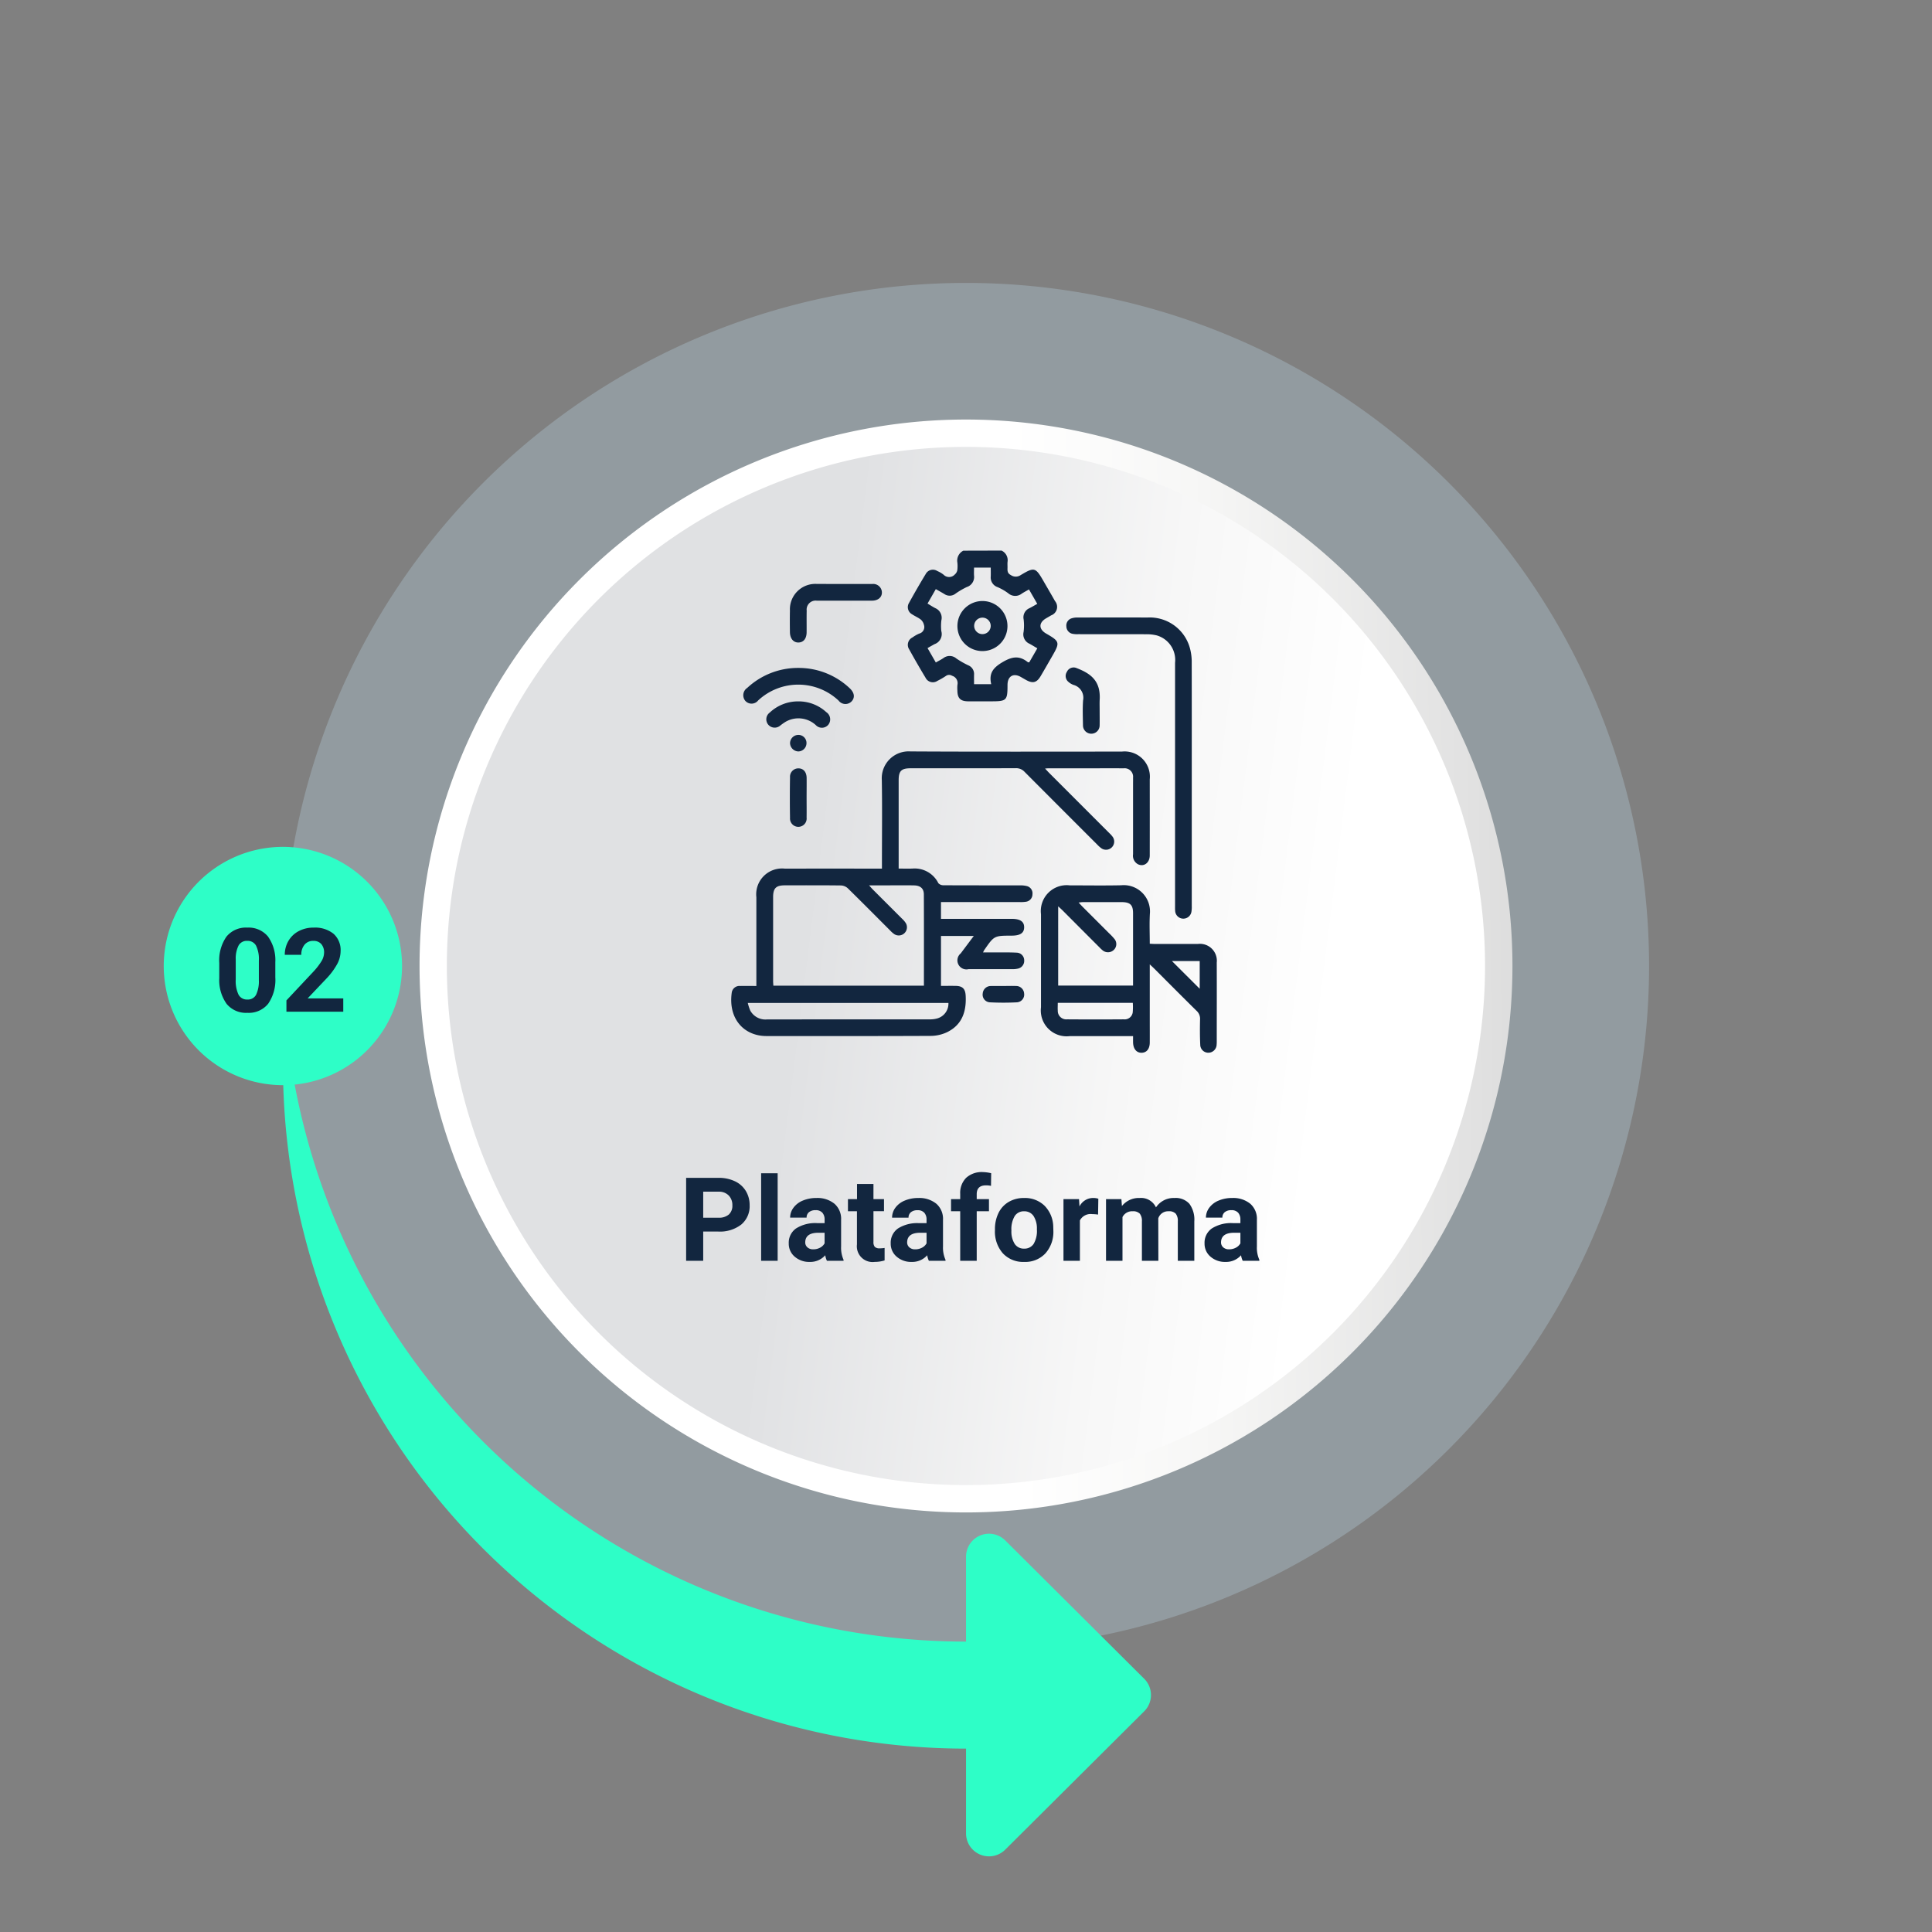 <svg xmlns="http://www.w3.org/2000/svg" xmlns:xlink="http://www.w3.org/1999/xlink" width="231.871" height="231.871" viewBox="0 0 231.871 231.871">
  <rect x="0" y="0" width="231.871" height="231.871" fill="#808080" stroke="none"/>
  <defs>
    <linearGradient id="linear-gradient" x1="0.317" y1="0.753" x2="0.831" y2="1.256" gradientUnits="objectBoundingBox">
      <stop offset="0" stop-color="#fff"/>
      <stop offset="0.231" stop-color="#f7f7f6"/>
      <stop offset="0.589" stop-color="#e1e1e1"/>
      <stop offset="1" stop-color="#c1c1c0"/>
    </linearGradient>
    <linearGradient id="linear-gradient-2" x1="0.495" y1="0.947" x2="0.182" y2="0.545" gradientUnits="objectBoundingBox">
      <stop offset="0" stop-color="#fff"/>
      <stop offset="0.38" stop-color="#f7f7f7"/>
      <stop offset="0.968" stop-color="#e1e2e4"/>
      <stop offset="0.994" stop-color="#e0e1e3"/>
    </linearGradient>
  </defs>
  <g id="Grupo_1077890" data-name="Grupo 1077890" transform="translate(5111 10287.318)">
    <path id="Trazado_824460" data-name="Trazado 824460" d="M81.979,0A81.979,81.979,0,1,1,0,81.979,81.979,81.979,0,0,1,81.979,0Z" transform="translate(-5111 -10171.383) rotate(-45)" fill="#929ba0"/>
    <path id="Trazado_188205" data-name="Trazado 188205" d="M829.493,746.27l-9.711,9.667-6.971,6.939a2.758,2.758,0,0,1-4.7-1.955V750.745a81.979,81.979,0,0,1-81.979-81.979q0-3.241.249-6.421a81.985,81.985,0,0,0,81.73,75.557V727.708a2.759,2.759,0,0,1,4.7-1.955l6.971,6.939,9.711,9.668A2.758,2.758,0,0,1,829.493,746.27Z" transform="translate(-5803.171 -10828.202)" fill="#2efec7"/>
    <path id="Trazado_826428" data-name="Trazado 826428" d="M14.3,0A14.3,14.3,0,1,1,0,14.3,14.3,14.3,0,0,1,14.3,0Z" transform="translate(-5093.473 -10159.582) rotate(-80.689)" fill="#2efec7"/>
    <path id="Trazado_826429" data-name="Trazado 826429" d="M65.583,0A65.583,65.583,0,1,1,0,65.583,65.583,65.583,0,0,1,65.583,0Z" transform="translate(-5087.813 -10171.384) rotate(-45)" fill="url(#linear-gradient)"/>
    <path id="Trazado_826430" data-name="Trazado 826430" d="M62.3,0A62.3,62.3,0,1,1,0,62.3,62.3,62.3,0,0,1,62.3,0Z" transform="translate(-5083.176 -10171.384) rotate(-45)" fill="url(#linear-gradient-2)"/>
    <path id="Trazado_826431" data-name="Trazado 826431" d="M2.939-3.507V0H.889V-9.953H4.771a4.492,4.492,0,0,1,1.972.41A3.022,3.022,0,0,1,8.053-8.377a3.25,3.25,0,0,1,.458,1.719,2.858,2.858,0,0,1-1,2.307,4.171,4.171,0,0,1-2.772.844Zm0-1.661H4.771a1.8,1.8,0,0,0,1.241-.383,1.392,1.392,0,0,0,.427-1.094,1.642,1.642,0,0,0-.431-1.183,1.609,1.609,0,0,0-1.189-.465H2.939ZM11.874,0H9.892V-10.5h1.982Zm5.913,0a2.194,2.194,0,0,1-.2-.663,2.39,2.39,0,0,1-1.866.8,2.626,2.626,0,0,1-1.8-.629,2.023,2.023,0,0,1-.714-1.586,2.09,2.09,0,0,1,.872-1.8A4.3,4.3,0,0,1,16.6-4.519h.909v-.424a1.219,1.219,0,0,0-.263-.82,1.035,1.035,0,0,0-.831-.308,1.177,1.177,0,0,0-.783.239.813.813,0,0,0-.284.656H13.371a1.984,1.984,0,0,1,.4-1.189,2.621,2.621,0,0,1,1.121-.858,4.086,4.086,0,0,1,1.627-.311,3.228,3.228,0,0,1,2.17.687,2.4,2.4,0,0,1,.8,1.931v3.206a3.536,3.536,0,0,0,.294,1.593V0ZM16.153-1.374a1.7,1.7,0,0,0,.807-.195,1.28,1.28,0,0,0,.547-.523V-3.363h-.738q-1.483,0-1.579,1.025l-.007.116a.791.791,0,0,0,.26.608A1.009,1.009,0,0,0,16.153-1.374Zm7.219-7.841V-7.4h1.265v1.449H23.372v3.691a.881.881,0,0,0,.157.588.79.79,0,0,0,.6.178,3.151,3.151,0,0,0,.581-.048v1.5a4.067,4.067,0,0,1-1.2.178,1.886,1.886,0,0,1-2.119-2.1V-5.947h-1.08V-7.4H21.4V-9.215ZM30.023,0a2.194,2.194,0,0,1-.2-.663,2.39,2.39,0,0,1-1.866.8,2.626,2.626,0,0,1-1.8-.629,2.023,2.023,0,0,1-.714-1.586,2.09,2.09,0,0,1,.872-1.8,4.3,4.3,0,0,1,2.519-.636h.909v-.424a1.219,1.219,0,0,0-.263-.82,1.035,1.035,0,0,0-.831-.308,1.177,1.177,0,0,0-.783.239.813.813,0,0,0-.284.656H25.607A1.984,1.984,0,0,1,26-6.364a2.621,2.621,0,0,1,1.121-.858,4.086,4.086,0,0,1,1.627-.311,3.228,3.228,0,0,1,2.17.687,2.4,2.4,0,0,1,.8,1.931v3.206A3.536,3.536,0,0,0,32.02-.116V0ZM28.39-1.374a1.7,1.7,0,0,0,.807-.195,1.28,1.28,0,0,0,.547-.523V-3.363H29q-1.483,0-1.579,1.025l-.007.116a.791.791,0,0,0,.26.608A1.009,1.009,0,0,0,28.39-1.374ZM33.783,0V-5.947h-1.1V-7.4h1.1v-.629A2.553,2.553,0,0,1,34.5-9.957a2.767,2.767,0,0,1,2-.687,4.656,4.656,0,0,1,1,.136l-.021,1.519a2.519,2.519,0,0,0-.6-.062q-1.114,0-1.114,1.055v.6h1.47v1.449h-1.47V0Zm4.17-3.767a4.387,4.387,0,0,1,.424-1.962A3.1,3.1,0,0,1,39.6-7.062a3.56,3.56,0,0,1,1.849-.472,3.368,3.368,0,0,1,2.444.916,3.676,3.676,0,0,1,1.056,2.488l.014.506a3.866,3.866,0,0,1-.95,2.731A3.3,3.3,0,0,1,41.46.137,3.319,3.319,0,0,1,38.907-.889a3.934,3.934,0,0,1-.954-2.789Zm1.976.14a2.765,2.765,0,0,0,.4,1.612,1.308,1.308,0,0,0,1.135.558,1.311,1.311,0,0,0,1.121-.551,3.025,3.025,0,0,0,.4-1.763,2.737,2.737,0,0,0-.4-1.6,1.311,1.311,0,0,0-1.135-.568,1.29,1.29,0,0,0-1.121.565A3.076,3.076,0,0,0,39.929-3.626Zm10.4-1.918a5.367,5.367,0,0,0-.711-.055,1.447,1.447,0,0,0-1.47.759V0H46.177V-7.4h1.866l.055.882a1.831,1.831,0,0,1,1.647-1.019,2.07,2.07,0,0,1,.615.089Zm2.8-1.853.062.827a2.6,2.6,0,0,1,2.126-.964,1.973,1.973,0,0,1,1.962,1.128,2.54,2.54,0,0,1,2.222-1.128,2.206,2.206,0,0,1,1.791.7,3.221,3.221,0,0,1,.588,2.109V0H59.9V-4.728a1.414,1.414,0,0,0-.246-.922,1.089,1.089,0,0,0-.868-.291,1.233,1.233,0,0,0-1.23.85L57.565,0H55.59V-4.721a1.4,1.4,0,0,0-.253-.932,1.1,1.1,0,0,0-.861-.288,1.28,1.28,0,0,0-1.217.7V0H51.283V-7.4ZM67.689,0a2.194,2.194,0,0,1-.2-.663,2.39,2.39,0,0,1-1.866.8,2.626,2.626,0,0,1-1.8-.629,2.023,2.023,0,0,1-.714-1.586,2.09,2.09,0,0,1,.872-1.8A4.3,4.3,0,0,1,66.5-4.519h.909v-.424a1.219,1.219,0,0,0-.263-.82,1.035,1.035,0,0,0-.831-.308,1.177,1.177,0,0,0-.783.239.813.813,0,0,0-.284.656H63.273a1.984,1.984,0,0,1,.4-1.189,2.621,2.621,0,0,1,1.121-.858,4.086,4.086,0,0,1,1.627-.311,3.228,3.228,0,0,1,2.17.687,2.4,2.4,0,0,1,.8,1.931v3.206a3.536,3.536,0,0,0,.294,1.593V0ZM66.056-1.374a1.7,1.7,0,0,0,.807-.195,1.28,1.28,0,0,0,.547-.523V-3.363h-.738q-1.483,0-1.579,1.025l-.007.116a.791.791,0,0,0,.26.608A1.009,1.009,0,0,0,66.056-1.374Z" transform="translate(-5029.543 -10136.005)" fill="#12263f"/>
    <path id="Trazado_188235" data-name="Trazado 188235" d="M197.831,575.824a1.277,1.277,0,0,1,.719,1.354c-.024.233,0,.47-.005.706-.011.355-.023.659.392.873a1.034,1.034,0,0,0,1.17.02c1.661-1,1.8-.952,2.759.712.461.8.927,1.591,1.378,2.393a1.083,1.083,0,0,1-.461,1.716c-.2.121-.406.237-.609.356-.9.523-.9,1.305.008,1.827,1.643.947,1.676,1.072.725,2.717-.461.8-.915,1.6-1.383,2.391s-.942.915-1.758.46c-.205-.114-.408-.234-.611-.351-.9-.519-1.609-.1-1.609.954,0,1.859-.1,1.963-1.964,1.963-.922,0-1.843.009-2.765,0s-1.277-.371-1.287-1.285a4.157,4.157,0,0,1,.006-.7.92.92,0,0,0-.644-1.081.653.653,0,0,0-.743.023,9.026,9.026,0,0,1-1.017.588.975.975,0,0,1-1.422-.374q-1.017-1.685-1.967-3.41a.983.983,0,0,1,.386-1.421,4.426,4.426,0,0,1,.814-.468.81.81,0,0,0,.575-1.044,1.225,1.225,0,0,0-.369-.631c-.319-.253-.712-.41-1.053-.639a.977.977,0,0,1-.365-1.381q.962-1.75,2-3.46a.971.971,0,0,1,1.383-.358,3.324,3.324,0,0,1,.759.444.923.923,0,0,0,1.351-.032.892.892,0,0,0,.294-.493,3.9,3.9,0,0,0,.009-.939,1.335,1.335,0,0,1,.715-1.418Zm4.293,11.729c-.345-.2-.642-.389-.95-.553a1.224,1.224,0,0,1-.7-1.4,6.064,6.064,0,0,0,.007-1.521,1.189,1.189,0,0,1,.7-1.342c.309-.153.6-.334.936-.52l-.995-1.732c-.332.193-.61.336-.869.507a1.271,1.271,0,0,1-1.623-.048,6.478,6.478,0,0,0-1.266-.731,1.219,1.219,0,0,1-.831-1.275c.015-.361,0-.724,0-1.072h-2.005c0,.343-.02.654,0,.962a1.263,1.263,0,0,1-.868,1.37,9.138,9.138,0,0,0-1.363.8,1.122,1.122,0,0,1-1.316.05c-.33-.2-.667-.386-1.04-.6l-.995,1.736c.346.2.637.4.948.554a1.26,1.26,0,0,1,.714,1.456,5.88,5.88,0,0,0-.01,1.284,1.278,1.278,0,0,1-.809,1.573c-.271.15-.54.3-.842.474l.994,1.729c.329-.189.626-.335.9-.519a1.235,1.235,0,0,1,1.568.041,10.237,10.237,0,0,0,1.421.815,1.121,1.121,0,0,1,.7,1.117c-.009.384,0,.768,0,1.149h2.06c-.309-1.34.258-2,1.4-2.668s2-.773,3,.032c.024.019.072.008.163.014Z" transform="translate(-5188.628 -10797.063)" fill="#12263f"/>
    <path id="Trazado_188236" data-name="Trazado 188236" d="M44.577,782.19c.2.215.338.37.484.517q3.619,3.622,7.239,7.243a2.888,2.888,0,0,1,.425.484.981.981,0,0,1-1.343,1.358,3.134,3.134,0,0,1-.53-.462q-4.373-4.366-8.735-8.744a1.369,1.369,0,0,0-1.079-.436c-4.2.014-8.4.008-12.595.009-1.115,0-1.435.319-1.436,1.433q0,4.973,0,9.947v.659c.571,0,1.093.008,1.615,0a3.177,3.177,0,0,1,3.149,1.75.817.817,0,0,0,.624.25c3.06.016,6.121.009,9.181.014a3.045,3.045,0,0,1,.813.085.893.893,0,0,1,.676.98.9.9,0,0,1-.782.9,3.963,3.963,0,0,1-.7.041q-4.414,0-8.828,0h-.669v2.012h.676q3.914,0,7.827,0c1.008,0,1.487.334,1.478,1.021s-.481.992-1.5.995c-2.1.006-2.1.006-3.286,1.725-.042.06-.068.13-.148.287.626,0,1.186,0,1.746,0,.765,0,1.531-.012,2.294.03a.92.92,0,0,1,.9.915.951.951,0,0,1-.8,1.008,2.747,2.747,0,0,1-.582.056c-1.766,0-3.531,0-5.3,0a1.083,1.083,0,0,1-.935-1.893c.5-.666,1-1.337,1.565-2.088H32.087v5.989c.6,0,1.181-.008,1.763,0,.83.015,1.158.351,1.2,1.183.1,1.911-.44,3.517-2.272,4.392a4.652,4.652,0,0,1-1.925.427c-6.572.03-13.144.021-19.716.018-2.648,0-4.593-2.014-4.167-5.176A.934.934,0,0,1,8,808.286c.622-.012,1.245,0,1.929,0v-.7q0-4.973,0-9.947a3.1,3.1,0,0,1,3.413-3.437q5.444-.006,10.888,0H25v-.676c0-3.316.041-6.632-.015-9.947a3.227,3.227,0,0,1,3.426-3.444c8.455.05,16.91.02,25.366.022a3.031,3.031,0,0,1,3.365,3.333q.006,4.561,0,9.123c0,.9-.716,1.414-1.429,1.056a1.172,1.172,0,0,1-.575-1.2q0-4.237,0-8.475c0-.235.006-.471,0-.706A1.017,1.017,0,0,0,54,782.164c-1.589-.012-3.178,0-4.767,0q-2.119,0-4.237,0C44.886,782.161,44.776,782.175,44.577,782.19ZM30.038,808.25c0-3.7.01-7.323-.008-10.949,0-.72-.42-1.072-1.191-1.087-.98-.02-1.961-.005-2.941-.005H23.456c.205.229.313.36.432.48q1.768,1.768,3.537,3.534a2.643,2.643,0,0,1,.451.537.983.983,0,0,1-1.4,1.3,3.061,3.061,0,0,1-.484-.426c-1.692-1.691-3.375-3.392-5.083-5.067a1.289,1.289,0,0,0-.806-.345c-2.255-.027-4.51-.019-6.764-.014-1.058,0-1.4.351-1.4,1.422q0,5.03,0,10.059c0,.186.02.372.03.559ZM8.9,810.322a5.477,5.477,0,0,0,.3.922,2.077,2.077,0,0,0,2.018,1.057q9.769-.008,19.538-.007a3.2,3.2,0,0,0,.869-.11,1.845,1.845,0,0,0,1.355-1.861Z" transform="translate(-5030.153 -10977.271)" fill="#12263f"/>
    <path id="Trazado_188237" data-name="Trazado 188237" d="M335.114,925.821c0,2.286,0,4.421,0,6.555,0,.942.005,1.883,0,2.825-.006.761-.372,1.213-.974,1.226-.618.013-1.014-.464-1.03-1.246-.005-.272,0-.545,0-.75-2.561,0-5.079,0-7.6,0a3.1,3.1,0,0,1-3.452-3.454q0-5.591,0-11.181a3.106,3.106,0,0,1,3.45-3.46c2.06,0,4.12.036,6.178-.011a3.15,3.15,0,0,1,3.442,3.417c-.068,1.172-.013,2.351-.013,3.6.227.01.432.028.638.028,1.707,0,3.413,0,5.119,0a2.029,2.029,0,0,1,2.281,2.234c.014,3.178,0,6.356,0,9.533a2.685,2.685,0,0,1-.014.293,1,1,0,0,1-.967.993.968.968,0,0,1-1-.952c-.049-1.018-.047-2.039-.023-3.058a1.276,1.276,0,0,0-.426-1.027c-1.706-1.678-3.39-3.378-5.083-5.069C335.508,926.184,335.365,926.057,335.114,925.821Zm-10.993,2.542h8.986v-.509q0-4.087,0-8.173c0-.992-.339-1.328-1.353-1.333-1.548-.007-3.1,0-4.645,0-.148,0-.3.026-.534.049.188.2.312.345.445.478q1.6,1.6,3.2,3.2a7.5,7.5,0,0,1,.646.682.967.967,0,0,1-.074,1.332,1.007,1.007,0,0,1-1.338.044,4.022,4.022,0,0,1-.385-.362q-2.2-2.2-4.4-4.41c-.142-.142-.293-.275-.547-.511Zm-.048,2.075c0,.354-.023.646,0,.934a1.018,1.018,0,0,0,1.111,1.044q3.41.025,6.82,0a.971.971,0,0,0,1.062-.823,7.209,7.209,0,0,0,.012-1.156Zm17.034-5.018h-3.333l3.333,3.326Z" transform="translate(-5308.123 -11097.397)" fill="#12263f"/>
    <path id="Trazado_188238" data-name="Trazado 188238" d="M362.906,663.837q0,7.328,0,14.655a3.431,3.431,0,0,1-.044.7.983.983,0,0,1-1.949-.127c-.021-.214-.012-.431-.012-.647q0-14.567,0-29.135a3.061,3.061,0,0,0-2.21-3.281,5.142,5.142,0,0,0-1.281-.136c-2.707-.012-5.415,0-8.122-.008a2.852,2.852,0,0,1-.7-.047.919.919,0,0,1-.732-.885.9.9,0,0,1,.617-.967,2.194,2.194,0,0,1,.75-.1c2.786-.007,5.572-.014,8.357,0a5,5,0,0,1,5.14,3.814,6.36,6.36,0,0,1,.181,1.629C362.911,654.145,362.906,658.991,362.906,663.837Z" transform="translate(-5330.875 -10857.064)" fill="#12263f"/>
    <path id="Trazado_188239" data-name="Trazado 188239" d="M72.991,609.8c1.137,0,2.274-.01,3.412,0a1.043,1.043,0,0,1,1.153.869c.092.651-.386,1.128-1.168,1.131-2.059.008-4.117,0-6.176,0-.157,0-.314,0-.471,0a1.078,1.078,0,0,0-1.2,1.2c-.02.862,0,1.725-.008,2.588-.008.768-.367,1.215-.968,1.234s-1.024-.458-1.036-1.241c-.012-.863-.017-1.726,0-2.588a3.051,3.051,0,0,1,3.23-3.2C70.834,609.793,71.912,609.8,72.991,609.8Z" transform="translate(-5082.725 -10827.029)" fill="#12263f"/>
    <path id="Trazado_188240" data-name="Trazado 188240" d="M25.753,695.205a8.9,8.9,0,0,1,6.133,2.429c.559.518.659,1.087.277,1.541a1.026,1.026,0,0,1-1.6-.049,7.064,7.064,0,0,0-9.655-.019,1.008,1.008,0,0,1-1.555.034A1.055,1.055,0,0,1,19.6,697.6,8.925,8.925,0,0,1,25.753,695.205Z" transform="translate(-5040.917 -10902.361)" fill="#12263f"/>
    <path id="Trazado_188241" data-name="Trazado 188241" d="M351.2,699.8c0,.627.012,1.254,0,1.88a1,1,0,1,1-2,.008c-.014-1-.058-2,.011-3a1.594,1.594,0,0,0-1.14-1.86,1.793,1.793,0,0,1-.6-.352.916.916,0,0,1-.2-1.222.887.887,0,0,1,1.149-.453c1.609.622,2.88,1.452,2.791,3.7C351.184,698.934,351.2,699.365,351.2,699.8Z" transform="translate(-5330.225 -10901.944)" fill="#12263f"/>
    <path id="Trazado_188242" data-name="Trazado 188242" d="M46.433,729.245a4.9,4.9,0,0,1,3.373,1.291,1.039,1.039,0,0,1,.259,1.493,1,1,0,0,1-1.511.067,3.08,3.08,0,0,0-3.607-.416,6.773,6.773,0,0,0-.672.472,1.015,1.015,0,0,1-1.423-.1,1,1,0,0,1,.168-1.463A4.943,4.943,0,0,1,46.433,729.245Z" transform="translate(-5061.639 -10932.386)" fill="#12263f"/>
    <path id="Trazado_188243" data-name="Trazado 188243" d="M68.533,800.889c0,.8.013,1.6,0,2.406a1,1,0,1,1-1.99.042q-.042-2.435,0-4.871a1,1,0,0,1,1.01-1.07c.594.005.97.428.984,1.145C68.545,799.323,68.534,800.106,68.533,800.889Z" transform="translate(-5082.728 -10992.498)" fill="#12263f"/>
    <path id="Trazado_188244" data-name="Trazado 188244" d="M265.271,1018.769c.49,0,.982-.019,1.471,0a.96.96,0,0,1,.988.9.928.928,0,0,1-.87,1.061,31.533,31.533,0,0,1-3.231,0,.916.916,0,0,1-.867-1.057.965.965,0,0,1,.979-.9c.039,0,.078-.006.117-.006h1.412Z" transform="translate(-5255.82 -11187.753)" fill="#12263f"/>
    <path id="Trazado_188245" data-name="Trazado 188245" d="M68.712,764.326a1,1,0,0,1-.983,1.025,1.035,1.035,0,0,1-.991-.972,1,1,0,0,1,.939-1.01A.967.967,0,0,1,68.712,764.326Z" transform="translate(-5082.92 -10962.484)" fill="#12263f"/>
    <path id="Trazado_188246" data-name="Trazado 188246" d="M243.055,629.93a3,3,0,0,1-6.007,0,3,3,0,1,1,6.007,0Zm-3.014.968a.993.993,0,0,0,1.005-1,.994.994,0,1,0-1.988.033A1,1,0,0,0,240.04,630.9Z" transform="translate(-5233.143 -10842.112)" fill="#12263f"/>
    <path id="Trazado_826432" data-name="Trazado 826432" d="M7.376-4.115A5.042,5.042,0,0,1,6.521-.957,2.983,2.983,0,0,1,4.02.137,3,3,0,0,1,1.531-.937,4.895,4.895,0,0,1,.649-4.013V-5.845A4.976,4.976,0,0,1,1.514-9.01a3,3,0,0,1,2.492-1.08A3.008,3.008,0,0,1,6.494-9.02a4.879,4.879,0,0,1,.882,3.073ZM5.4-6.129a3.645,3.645,0,0,0-.338-1.8A1.144,1.144,0,0,0,4.006-8.5a1.123,1.123,0,0,0-1.029.537,3.411,3.411,0,0,0-.352,1.68v2.422a3.826,3.826,0,0,0,.332,1.81,1.128,1.128,0,0,0,1.063.592,1.109,1.109,0,0,0,1.046-.568A3.734,3.734,0,0,0,5.4-3.762ZM15.531,0H8.709V-1.354l3.22-3.432A7.943,7.943,0,0,0,12.91-6.05a2.032,2.032,0,0,0,.318-1.025,1.52,1.52,0,0,0-.335-1.042,1.209,1.209,0,0,0-.957-.379,1.3,1.3,0,0,0-1.056.461,1.828,1.828,0,0,0-.386,1.213H8.511a3.263,3.263,0,0,1,.434-1.661,3.059,3.059,0,0,1,1.227-1.179,3.73,3.73,0,0,1,1.8-.427,3.531,3.531,0,0,1,2.389.738,2.612,2.612,0,0,1,.851,2.085,3.347,3.347,0,0,1-.383,1.5,8.357,8.357,0,0,1-1.312,1.784L11.252-1.593h4.279Z" transform="translate(-5085.333 -10165.9)" fill="#12263f"/>
  </g>
</svg>
